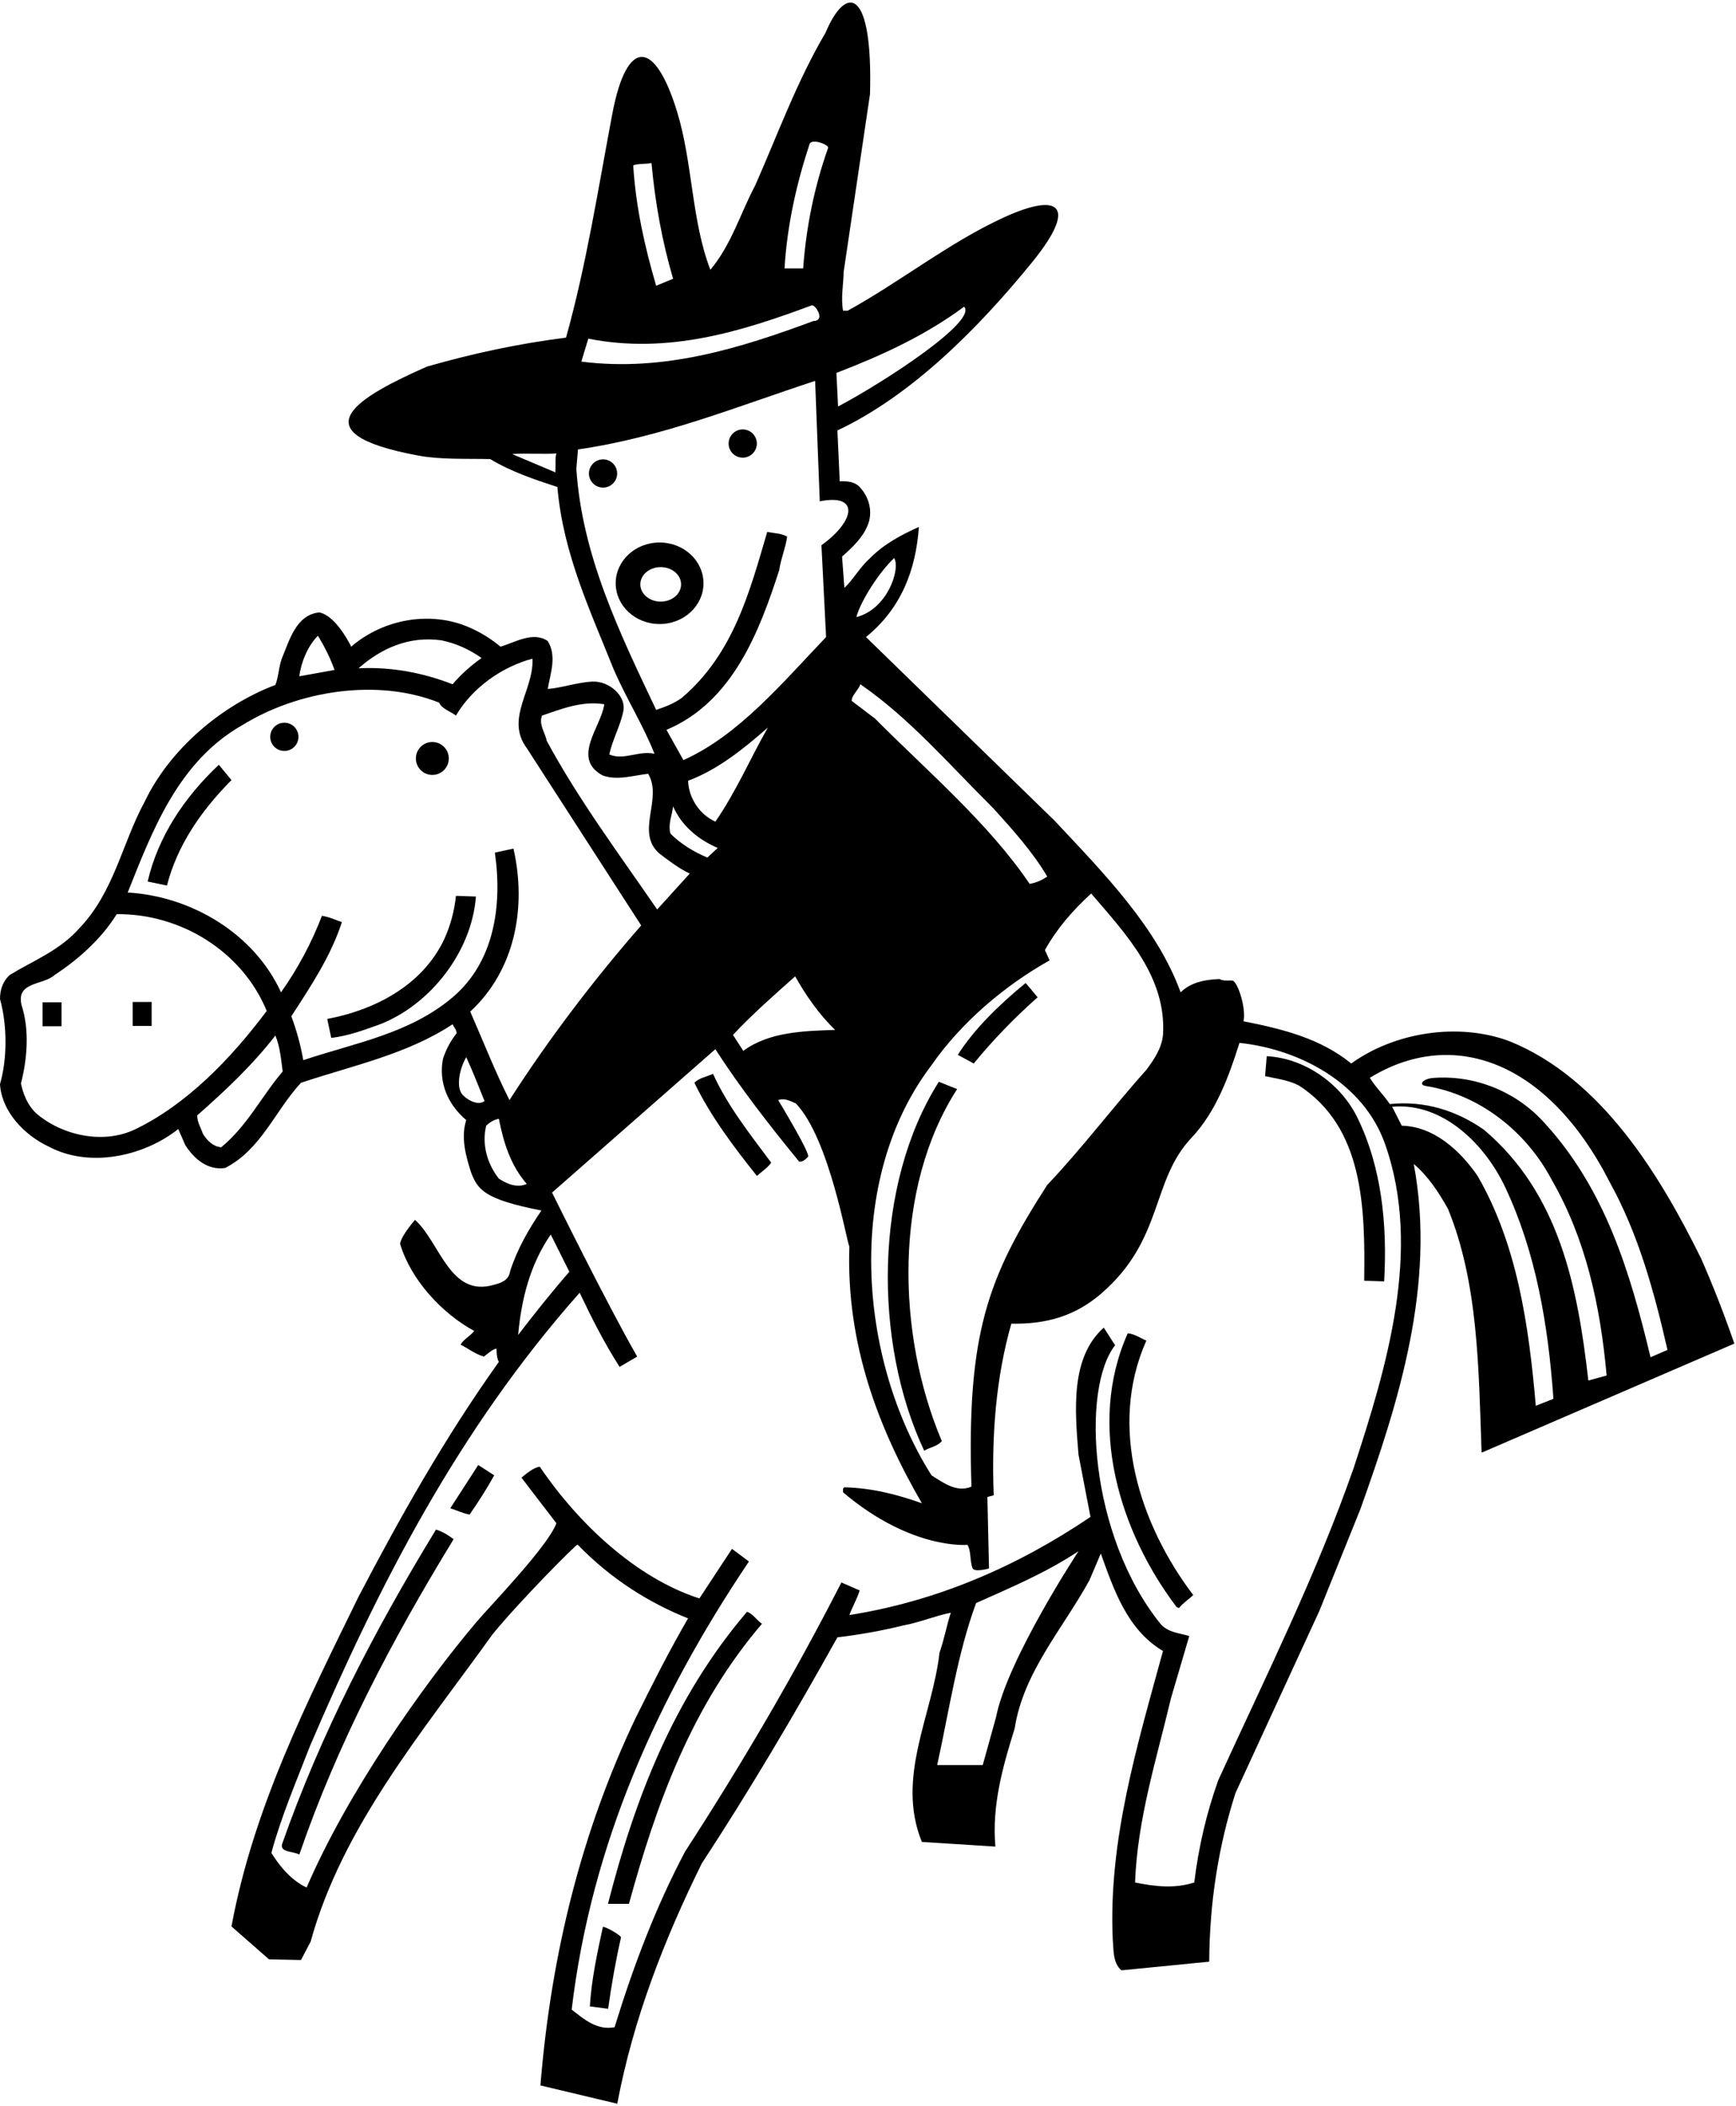 <?xml version="1.0" encoding="UTF-8"?>
<svg xmlns="http://www.w3.org/2000/svg" xmlns:xlink="http://www.w3.org/1999/xlink" width="522pt" height="633pt" viewBox="0 0 522 633" version="1.1">
<g id="surface1">
<path style=" stroke:none;fill-rule:nonzero;fill:rgb(0%,0%,0%);fill-opacity:1;" d="M 39.898 308.398 L 45.602 308.398 L 45.602 301.199 L 39.898 301.199 Z M 39.898 308.398 "/>
<path style=" stroke:none;fill-rule:nonzero;fill:rgb(0%,0%,0%);fill-opacity:1;" d="M 211.531 175.336 C 211.531 168.562 205.621 163.078 198.336 163.078 C 191.043 163.078 185.133 168.562 185.133 175.336 C 185.133 182.102 191.043 187.59 198.336 187.59 C 205.621 187.59 211.531 182.102 211.531 175.336 Z M 192.539 175.664 C 192.539 172.805 195.281 170.48 198.664 170.48 C 202.051 170.48 204.797 172.805 204.797 175.664 C 204.797 178.531 202.051 180.852 198.664 180.852 C 195.281 180.852 192.539 178.531 192.539 175.664 "/>
<path style=" stroke:none;fill-rule:nonzero;fill:rgb(0%,0%,0%);fill-opacity:1;" d="M 12.801 308.5 L 18.5 308.5 L 18.5 301.301 L 12.801 301.301 Z M 12.801 308.5 "/>
<path style=" stroke:none;fill-rule:nonzero;fill:rgb(0%,0%,0%);fill-opacity:1;" d="M 181.336 138.09 C 178.988 138.09 177.09 139.988 177.09 142.336 C 177.09 144.676 178.988 146.574 181.336 146.574 C 183.676 146.574 185.574 144.676 185.574 142.336 C 185.574 139.988 183.676 138.09 181.336 138.09 "/>
<path style=" stroke:none;fill-rule:nonzero;fill:rgb(0%,0%,0%);fill-opacity:1;" d="M 288 317.102 L 292.801 319.699 C 298.5 312.699 305.301 305.699 312 299.801 C 310.801 298.301 309.602 296.898 308.398 295.5 C 300.801 301.699 293 309.199 288 317.102 "/>
<path style=" stroke:none;fill-rule:nonzero;fill:rgb(0%,0%,0%);fill-opacity:1;" d="M 223.336 137.574 C 225.676 137.574 227.574 135.676 227.574 133.336 C 227.574 130.988 225.676 129.09 223.336 129.09 C 220.988 129.09 219.09 130.988 219.09 133.336 C 219.09 135.676 220.988 137.574 223.336 137.574 "/>
<path style=" stroke:none;fill-rule:nonzero;fill:rgb(0%,0%,0%);fill-opacity:1;" d="M 282.301 325.199 C 262.801 355.898 262.5 403.398 277.898 436.102 C 279.699 435 281.898 434.801 283.199 433.199 C 269.602 401.199 268.602 357.102 287.801 327.398 L 282.301 325.199 "/>
<path style=" stroke:none;fill-rule:nonzero;fill:rgb(0%,0%,0%);fill-opacity:1;" d="M 208.801 325.5 C 213.602 335.398 220.398 344.5 227.602 353.5 C 229 352.199 230.898 351 231.898 349.5 C 225.398 340.801 218.699 332.301 214.398 322.801 C 212.5 323.699 210.199 324 208.801 325.5 "/>
<path style=" stroke:none;fill-rule:nonzero;fill:rgb(0%,0%,0%);fill-opacity:1;" d="M 224.613 484.523 C 202.512 510.426 190.914 540.625 182.812 572.324 L 189.113 572.324 C 197.414 542.125 207.914 512.926 229.113 488.125 C 227.512 487.023 226.312 485.023 224.613 484.523 "/>
<path style=" stroke:none;fill-rule:nonzero;fill:rgb(0%,0%,0%);fill-opacity:1;" d="M 181.258 579.34 C 179.57 587.164 177.824 595.285 177.363 603.148 L 182.863 603.852 C 183.871 596.602 185.133 589.438 186.727 582.438 C 186.867 581.805 181.395 578.707 181.258 579.34 "/>
<path style=" stroke:none;fill-rule:nonzero;fill:rgb(0%,0%,0%);fill-opacity:1;" d="M 135.398 453.398 C 137.301 454 139.102 454.898 141.199 455.301 C 143.898 451.398 146.398 447.5 148.602 443.5 L 143.801 440.398 L 135.398 453.398 "/>
<path style=" stroke:none;fill-rule:nonzero;fill:rgb(0%,0%,0%);fill-opacity:1;" d="M 344.699 403 C 342.801 402.199 341.199 401 339.102 400.801 C 326.699 428.602 336.801 460.699 353.801 483.102 L 354.5 483.398 C 355.801 481.801 357.398 480.801 358.801 479.5 C 342.801 458.398 333.102 429 344.699 403 "/>
<path style=" stroke:none;fill-rule:nonzero;fill:rgb(0%,0%,0%);fill-opacity:1;" d="M 380.898 317.5 L 380.398 323.5 C 384 324.301 387.602 324.699 390.699 326.398 C 410 339 410.5 362.898 410.199 385 L 416.199 385.199 C 417.199 368.199 415.398 351.102 408.5 336.699 C 403.602 326 392.5 318.102 380.898 317.5 "/>
<path style=" stroke:none;fill-rule:nonzero;fill:rgb(0%,0%,0%);fill-opacity:1;" d="M 84.801 554.402 C 84.199 556.902 88.301 556.5 90 557.5 C 101.398 524.301 117.801 493.102 136.398 462.699 C 134.699 461.398 133 460.398 131.102 459.801 C 112.602 490.102 96.398 521.301 84.801 554.402 "/>
<path style=" stroke:none;fill-rule:nonzero;fill:rgb(0%,0%,0%);fill-opacity:1;" d="M 511.5 378.301 C 499.199 353.398 481.602 324.199 453.898 313 C 438.301 307.199 419.199 310.398 406.301 319.699 C 397 312.102 385.5 309.301 373.898 307 C 374.801 303.199 372.098 294.781 370.496 294.754 C 369.102 294.73 367.586 294.906 366.699 294.301 C 362.398 294.5 358.199 295.199 355 298.301 C 347.898 278.801 332.102 262.699 317.102 246.699 L 260.398 191.5 C 271 182.898 275.398 171.301 276.301 158.398 C 271 160.801 265.801 163.5 261.398 168 C 258.398 170.699 256.398 174.5 253.898 176.699 L 253.199 167.301 C 256.301 164.602 259.5 161.5 260.898 157.898 C 262.602 153.898 261.301 149.199 258.301 146.199 C 256.699 144.699 254.398 144.602 252.5 144.699 L 251.801 129.398 C 273.973 118.957 294.02 98.91 310.371 78.805 C 323.965 62.09 318.984 57.535 301.922 65.328 C 285.504 72.832 270.816 84.629 254.898 93.398 L 253.5 93.398 C 252.801 89.5 253.602 85.602 253.699 81.602 L 261.602 28.301 C 262.5 -3.5 254.5 -5 248.199 9.898 C 239.602 24.5 233.898 40.301 227.102 55.699 C 222.602 64.199 219.898 73.602 213.602 81.102 C 207.898 66.301 208.324 49.055 203.602 33.602 C 197 12 188.5 11 184.102 34.301 C 179.84 56.867 176.301 79.699 170.199 101.5 C 155.801 103.301 142 106.301 128.398 110.199 C 108.512 118.977 88.422 130.047 125.824 136.957 C 132.574 138.203 140.027 137.844 147.398 138 C 153.699 141.801 160.602 144.102 167.602 146.398 C 169.301 166.398 177.5 183.602 184.602 201.398 C 188.301 209.898 193.5 218.199 196.801 226.602 C 192.102 225.5 187.699 228.699 183.199 226.801 C 184.176 222.301 186.555 218.195 187.434 213.723 C 188.332 209.133 183.066 204.617 178.023 204.895 C 173.441 205.148 168.465 206.883 164.699 207.102 C 165.5 202.398 167.5 197.199 164.699 192.699 C 160.301 189.699 154.898 193.102 150.5 194.398 C 146.898 191.398 143 189.199 138.801 187.699 C 127.301 183.801 114.398 186.801 105.602 194.398 C 105.602 194.398 101.199 185.102 96 184.102 C 89 184.801 87 192.602 84.801 197.801 C 83.801 200.398 83.801 203.398 82.801 205.898 C 66.699 212 51.102 225.102 43.5 241 C 36.699 253.5 34.398 267.898 24 278.898 C 17.898 285.801 10.102 288.699 2.898 293.102 C 0.898 295 0 297.398 0 300.301 C 2.199 308.199 2.199 318.301 0 325.898 C 0.5 334.199 7.398 341.301 14.699 344.699 C 26.898 351.199 43.301 347.602 53.602 339.398 L 55.699 344.199 C 58.301 348.301 62.398 351.898 67.699 351.102 C 78.5 345.602 82.699 333.898 90.5 325.5 C 106 320.301 122.301 317 136.102 307.898 C 136.5 308.801 137.301 309.602 137.301 310.602 C 135.5 312.898 134.102 315.5 133.199 318.301 C 131.801 325.398 134.699 332.102 140.199 336.699 C 138.5 341.898 140.102 347.602 141.602 352.301 C 143.602 357.602 145.5 360.5 162.801 363.898 C 158.898 369.602 155.5 375.602 153.398 382.102 C 153 384.801 150.898 385.602 148.602 386.199 C 135.301 390.199 132.398 373.602 124.801 366.699 C 124.801 366.699 120.699 371.301 120.301 373.898 C 123.5 384.602 132.699 394.699 142.602 400.102 C 141.301 401.699 139.398 402.602 138.5 404.199 C 140.801 405.398 143 407.102 145.5 407.801 C 146.699 406.898 148.102 405.602 149.301 405.398 C 149.301 406.602 149.398 408.398 150 409.398 C 133.801 432.102 120.398 455.898 107.801 480 C 92.199 511.898 76.199 543.5 69.602 579.102 L 80.898 589 L 90.5 589.199 L 93.398 583.699 C 102.898 549.199 126.898 520.801 148.102 491.301 C 155.898 481.699 173.387 464.02 173.684 464.32 C 183.578 474.531 194.957 481.742 206.898 486.5 C 201.199 496.301 196.102 506.398 191.102 516.5 C 174.898 550.5 165.699 587.398 162.5 626.898 L 185.602 632.398 C 190.398 607 199.699 583.102 211 560.199 C 225.602 537.902 239.102 515 251.801 492.199 C 258.602 491.398 265.199 490.199 271.699 488.602 C 276.602 487.699 281.301 485.699 285.898 484.801 C 284.602 488.801 283.898 492.898 282.5 496.801 C 280.398 515.602 269.301 534.301 277.199 553.699 L 299.301 555.098 C 298.199 542.598 301.602 530.801 305.102 519.602 C 307.699 502.699 319.602 489.602 327.602 475 L 331 467 C 334.898 477.801 338.898 489.898 349.699 496.301 C 342.102 524.199 333.199 553.098 334.602 583.199 C 334.898 585.801 334.5 590 337.199 592.301 L 363.602 589.699 C 363.699 571.801 366.398 554.902 371.5 539 L 396.699 484.301 L 409 453.801 C 420.5 421.699 431.898 386.102 425.102 349.898 C 429.5 353.602 432.699 358.602 435.398 363.398 C 444.5 385.699 444.602 411.102 445.5 436.602 L 445.699 436.602 L 521.5 403.898 C 518.5 395.199 515.199 386.699 511.5 378.301 Z M 167 142 L 154 136.5 C 156.398 136.199 164.898 136.602 167.301 136.301 C 166.898 137.199 167.102 140.898 167 142 Z M 328.102 268.602 C 338.699 280.898 350.801 293.801 349.699 311.102 C 349.301 315.102 347.102 318.398 344.699 321.602 C 334.602 332.898 325 345.602 314.898 356.199 C 297 384 290.633 400.918 292.102 446.898 C 287.699 448.801 283.602 445.699 280.102 443.5 C 258 408.602 253.898 354.602 280.102 320.199 C 289.199 307.102 302.398 296.102 315.602 288.699 L 314.199 285.602 C 317.699 279.301 322.398 273.801 328.102 268.602 Z M 268.875 167.75 C 270.852 171.148 266.723 183.23 257.5 185.5 C 258.801 180.602 264.477 171.852 268.875 167.75 Z M 258.699 205.699 C 273.398 215.801 285.398 229.801 298.602 242.898 C 304.602 249.5 310.602 256.199 314.898 263.5 C 313.301 264.602 311.5 265.398 309.602 265.699 C 297.301 247.5 278.602 231.602 263.102 216 L 256.102 210.699 C 256 209.102 258.102 207.5 258.699 205.699 Z M 289.898 92.199 C 294 96.5 266 114.801 252 122.199 L 251.5 112.102 C 265 106.898 278 101 289.898 92.199 Z M 243.426 43.309 C 244.023 41.492 249.352 43.492 248.996 44.496 C 244.941 55.922 242.422 68.016 241.5 80.699 L 235.898 80.699 C 236.68 67.773 239.492 55.223 243.426 43.309 Z M 195.898 49 C 197 61 199.102 72.602 202.398 83.801 L 197.301 85.898 C 193.898 74.301 191.199 62.398 190.398 49.699 C 192.102 49.102 194.102 49.398 195.898 49 Z M 176.898 101.801 C 200.988 106.578 223.156 99.574 244.105 91.785 C 245.07 91.426 248.398 96.398 244.602 96.5 C 223 104.5 199.801 111.898 174.801 108.699 Z M 173.301 140.898 L 173.801 135.102 C 198.898 131.5 221.602 122.199 245.102 114.5 L 246.5 150.699 C 258.637 148.273 257.059 156.715 247 163.898 L 248.398 191.5 C 235.301 205.199 222.199 221 205.5 228.5 C 203.801 225.5 202.102 222.398 200.398 219.398 C 220.398 211 228.398 189.602 234.301 171.398 C 234.801 167.898 236.199 164.801 236.699 161.301 C 234.898 160.301 232.699 160.301 230.699 159.898 C 225.398 177.898 220.602 196.5 205 209.801 C 202.602 211.5 200 212.5 197.301 213.398 C 186.398 190.398 175 167.102 173.301 140.898 Z M 215.102 247 C 210.301 244.801 207.102 239.898 206.898 234.699 C 215.801 231.398 223.602 225.102 230.898 218.699 C 225.801 227.602 221.398 237.898 215.102 247 Z M 215.801 254.898 L 212.699 257.801 C 208.699 256.102 204.801 253.801 201.602 250.602 C 200.801 247.699 202.102 245.102 202.398 242.398 C 205 248.398 210.199 252.5 215.801 254.898 Z M 239.102 293.5 C 242.301 299.199 246.102 304.699 251.102 309.602 C 241.699 309.898 231.199 310.199 223.5 315.898 L 220.398 311.102 C 226.102 305 232.898 299 239.102 293.5 Z M 163 215.102 C 168.699 213.199 174.898 210.602 181.699 211.699 C 180.801 218.5 171.699 227.898 181.199 233.102 C 185.602 234.699 190.5 233.102 194.898 232.602 C 199.398 240.199 190.898 250.199 198.301 256.602 C 201.199 258.801 204.199 261.102 207.398 262.602 L 197.602 273.398 C 186.199 256.801 173.898 240.301 164.398 222.699 C 163.898 220.199 161.898 217.699 163 215.102 Z M 132.801 192.5 C 137.102 193.398 141.102 195.199 144.801 197.801 C 141.699 200 138.5 202.801 136.102 205.699 C 127.398 202.301 117.801 200.398 107.801 200.898 C 114.602 194.898 123 191.102 132.801 192.5 Z M 95.602 191.102 C 97.602 194.398 99.301 197.801 100.602 201.398 L 90 203.301 C 90.5 199.199 92.5 194.199 95.602 191.102 Z M 40.398 339.602 C 30.699 344.102 18.398 341.199 10.801 334.602 C 8.301 332.199 7 329 6.301 325.699 C 8.199 318.301 8.898 309.602 6.5 302.199 C 4.699 295 13.102 296.199 16.398 293.102 C 23.602 288.398 30.5 282.199 35.102 274.801 C 54.199 274.602 72.801 285.898 80.199 303.898 C 69.398 318.301 56.102 332.102 40.398 339.602 Z M 66.5 344.898 C 64 344.602 62.301 342.898 61 340.801 C 60.398 339 59.301 337.398 59.301 335.301 C 67.801 327.801 75.801 320.301 82.801 311.301 C 84.199 314.602 84.5 318.398 85 322.102 C 78.602 329.602 74.398 338.398 66.5 344.898 Z M 139 329 C 136.898 326.398 138.5 320.602 140.199 317.801 C 142.199 322.102 143.898 326.602 145.699 331 C 143.5 332.602 140.102 330.301 139 329 Z M 150 354.301 C 146.5 349.898 144.801 343.898 146.199 338.398 C 147.301 337.301 148.602 336.602 150 336.301 C 151.398 343.398 153.5 350.301 158.398 355.898 C 155.5 357.199 152.398 355.898 150 354.301 Z M 153.199 330.699 C 148.898 322.199 145.301 313 141.398 304.102 C 154.898 291.602 158.398 272.801 154.398 255.102 L 148.801 256.301 C 151.102 272.301 148.602 289.199 136.102 299.801 C 123.102 310.801 106.699 313.5 91.199 318.699 C 90.398 314.199 89.199 309.801 87.602 305.5 C 93.5 296.398 99.5 287.398 102.801 277.199 C 100.801 276.5 98.898 275.602 96.801 275.301 C 93.699 283.398 89.602 291.102 84.5 298.301 C 76.398 280.602 57.5 269.398 38.398 268.301 C 45.801 249.801 53.5 228.898 73 217.898 C 89.398 207.801 113.102 203.699 132 211.199 C 133 213.199 135.398 213.801 137.102 215.102 C 142.102 206.602 151.102 200.398 160.102 198 C 160.602 207.398 151.801 216 158.398 224.898 L 192.801 278.199 C 178.301 294.801 164.801 312.602 153.199 330.699 Z M 165.602 371.102 L 171.199 382.301 C 165.801 388.5 160.699 394.898 155.801 401.301 C 156.801 390.199 159.5 380 165.602 371.102 Z M 299.5 516.199 L 295.5 530.602 L 281.801 530.602 C 285.398 514.301 287.801 497.398 293.5 481.898 C 304 477.199 314.5 472.801 324.301 466.301 C 324.301 466.301 302.898 498.801 299.5 516.199 Z M 407.102 441.102 C 395.801 473.5 380.5 504.102 366.301 535.199 C 362.801 545 360.398 555.199 359.102 565.902 C 353 567.801 347.398 567.098 341.301 565.902 C 342 546.801 347.801 528.699 352.102 510.5 L 357.602 491.801 C 354.602 490.898 351.301 490.801 349 488.199 C 327.531 461.672 325.035 417.465 335.301 404.398 L 331.898 399.102 C 321.801 408.102 323.199 424 324.301 437.301 L 327.898 456 C 306 470.801 281.898 481.301 255.398 485.5 C 256.301 483 257.699 480.699 258.5 478.102 L 253 475.699 C 238.898 503.301 223.102 530.199 206 556.598 C 197.102 573.398 190.398 591.199 184.801 609.398 C 179.602 610.398 175.699 607.102 171.898 604.102 C 177.801 554.301 197.699 510.301 225.199 469.398 L 220.102 465.602 L 210.301 480.5 C 191.301 474.398 173.898 458 162.301 440.898 C 160.398 441.199 158.5 442.801 156.801 444.199 L 167.301 457.898 C 164.809 464.816 147.039 483.113 143.199 487.668 C 127.062 506.793 104.52 538.754 92.199 567.402 C 87.801 565.402 84.102 561.098 81.602 557 C 84.5 546.199 89.102 535.5 93.199 524.898 C 113.801 476.801 137.602 430 174.301 388.602 C 177.898 396.199 181.699 403.699 186.301 410.898 L 191.602 407.801 C 182.5 392 166 358.5 166 358.5 L 215.102 315.398 C 222.5 326.898 231.301 338.199 240.301 349.199 C 241.301 349.301 242.148 348.602 242.977 347.75 C 243.801 346.898 234 330.699 234 330.699 C 235.898 330 237.699 331 239.301 331.699 C 249.398 342.199 254.602 373.5 255.398 374.699 C 254.398 403.801 264 429.102 277.199 451.898 C 269.898 449.301 262.301 447.301 253.898 447.102 C 253.301 447.398 253.5 448 253.5 448.602 C 274 466 290.898 464.398 290.898 464.398 C 292.035 466.074 291.602 469.391 292.43 471.402 C 292.992 472.758 297.387 471.5 297.387 471.5 L 296.898 450 L 298.801 449.5 C 298.102 431.602 299.5 413.898 304.102 397.898 C 314.5 398.102 323.234 395.703 331.199 388.801 C 350 372.5 346 355 358.301 342 C 365.648 334.23 369.5 323.602 372.699 313.5 C 390.699 315.398 409.898 325.5 416.398 343.699 C 427.801 375.602 416.801 411.398 407.102 441.102 Z M 461.801 422.602 C 459.699 398.301 456.199 374.102 444.301 353.5 C 439 345.801 431.102 338.602 421.5 338.398 L 418.602 332.699 C 434.102 331.301 446.801 344.398 452.699 357.102 C 461.801 376.5 465.5 398 467.102 420.5 Z M 496.301 408 C 490.199 382.602 482.699 357.199 463.898 337 C 455.324 327.789 443.027 323.117 430.965 324.039 C 427.84 324.277 426.422 326.09 428.727 326.457 C 444.867 329.02 458.988 340.176 466.602 354.699 C 476.801 372.398 481.199 392.398 483.102 413.5 L 477.602 415 C 474.398 386.898 468.898 358.801 446.199 339.602 C 438 333.898 428.5 330.801 417.898 331.898 C 416.102 329.199 413.602 326.801 411.898 324 C 436.562 308.867 465.273 318.5 484.102 355.5 C 492.699 371.102 497.398 388.301 501.398 405.801 L 496.301 408 "/>
<path style=" stroke:none;fill-rule:nonzero;fill:rgb(0%,0%,0%);fill-opacity:1;" d="M 44.398 265 L 50.199 266.199 C 53.301 254.199 60.301 243.898 69.602 234.5 L 65.801 229.898 C 55.301 239.801 47.5 251.602 44.398 265 "/>
<path style=" stroke:none;fill-rule:nonzero;fill:rgb(0%,0%,0%);fill-opacity:1;" d="M 85.5 217.258 C 83.156 217.258 81.258 219.156 81.258 221.5 C 81.258 223.844 83.156 225.742 85.5 225.742 C 87.844 225.742 89.742 223.844 89.742 221.5 C 89.742 219.156 87.844 217.258 85.5 217.258 "/>
<path style=" stroke:none;fill-rule:nonzero;fill:rgb(0%,0%,0%);fill-opacity:1;" d="M 130 232.949 C 132.734 232.949 134.949 230.734 134.949 228 C 134.949 225.266 132.734 223.051 130 223.051 C 127.266 223.051 125.051 225.266 125.051 228 C 125.051 230.734 127.266 232.949 130 232.949 "/>
<path style=" stroke:none;fill-rule:nonzero;fill:rgb(0%,0%,0%);fill-opacity:1;" d="M 133.5 282.5 C 126.801 296.5 112.301 303.699 98.398 306.301 L 99.602 312 C 104.801 311.398 109.5 309.602 114.301 307.898 C 129.602 301.898 141.898 285.898 143.102 269.5 L 137.102 269.301 C 136.602 274 135.398 278.398 133.5 282.5 "/>
</g>
</svg>
